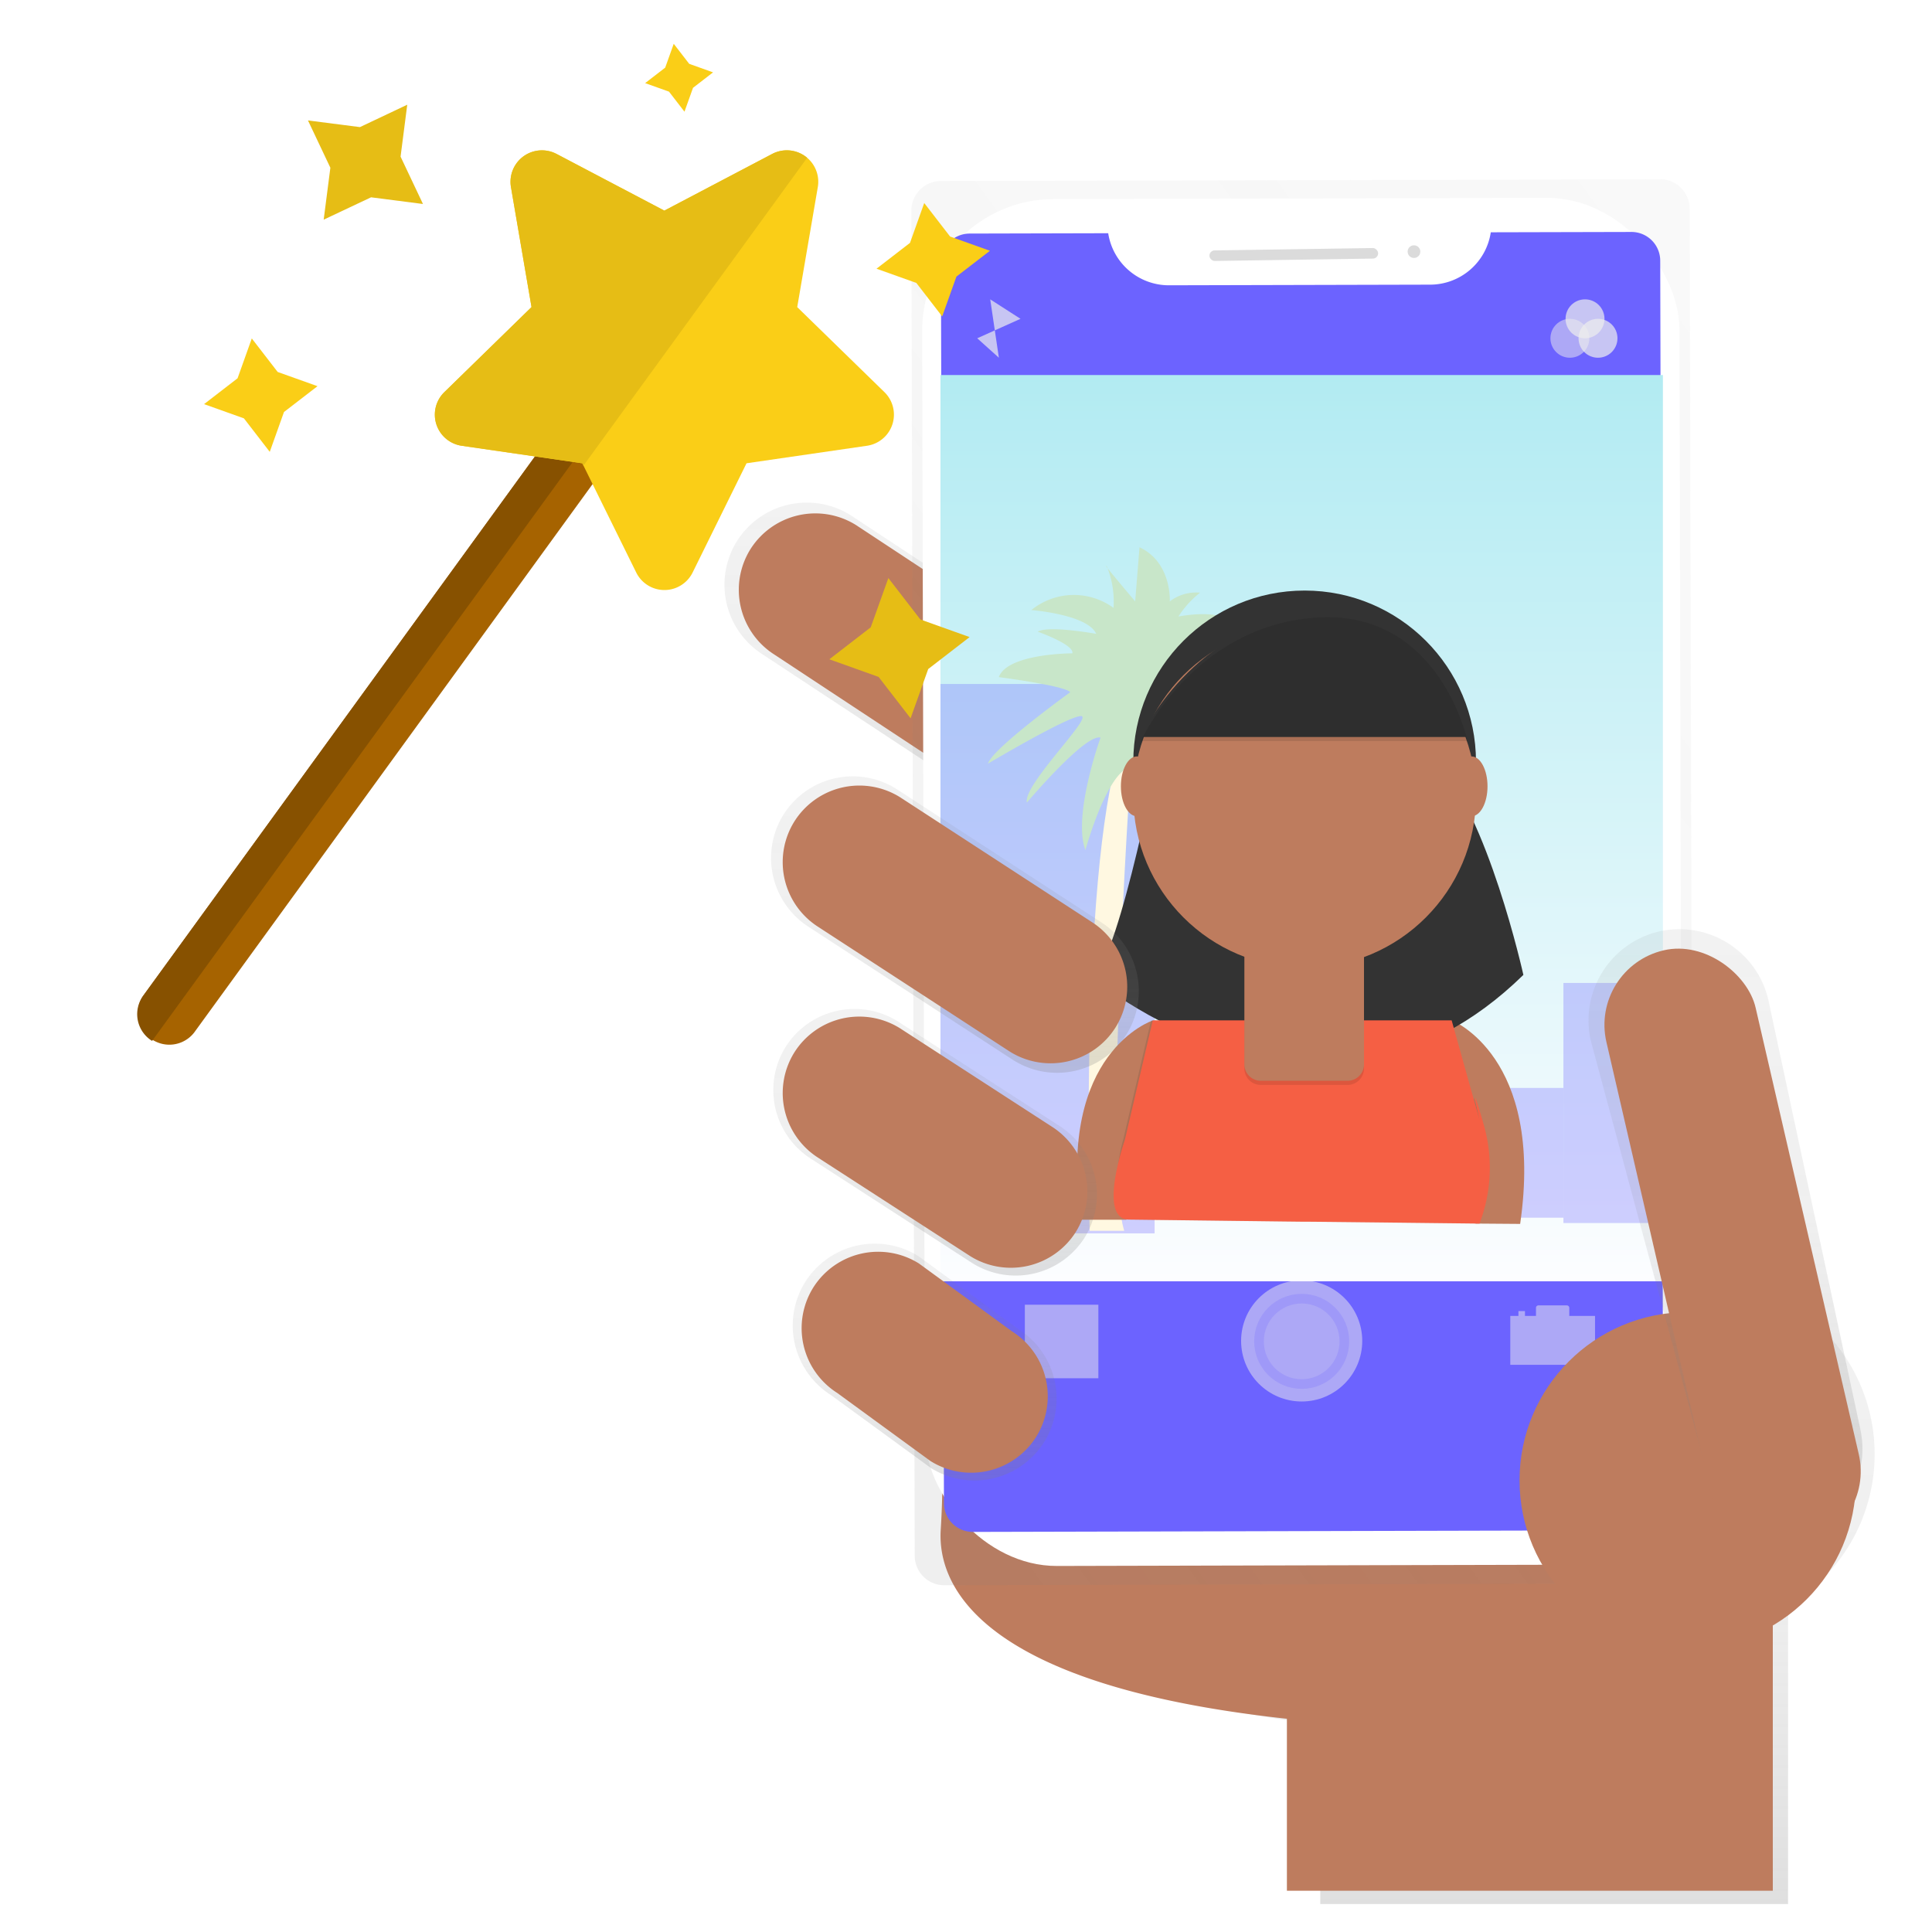 <svg xmlns="http://www.w3.org/2000/svg" xmlns:xlink="http://www.w3.org/1999/xlink" width="200" height="200" viewBox="0 0 200 200">
  <defs>
    <linearGradient id="linear-gradient" x1="0.5" y1="1" x2="0.5" gradientUnits="objectBoundingBox">
      <stop offset="0" stop-color="gray" stop-opacity="0.251"/>
      <stop offset="0.54" stop-color="gray" stop-opacity="0.122"/>
      <stop offset="1" stop-color="gray" stop-opacity="0.102"/>
    </linearGradient>
    <linearGradient id="linear-gradient-2" x1="0.5" y1="1" x2="0.5" y2="0" xlink:href="#linear-gradient"/>
    <linearGradient id="linear-gradient-3" x1="0.146" y1="1.023" x2="0.933" y2="-0.011" xlink:href="#linear-gradient"/>
    <linearGradient id="linear-gradient-4" x1="0.5" y1="1" x2="0.5" gradientUnits="objectBoundingBox">
      <stop offset="0" stop-color="#fcfdff"/>
      <stop offset="1" stop-color="#b2ebf2"/>
    </linearGradient>
    <linearGradient id="linear-gradient-5" x1="0.5" y1="1" x2="0.5" y2="0" xlink:href="#linear-gradient"/>
    <linearGradient id="linear-gradient-6" x1="0.5" y1="1" x2="0.5" y2="-0.001" xlink:href="#linear-gradient"/>
    <linearGradient id="linear-gradient-7" x1="0.5" y1="1" x2="0.5" y2="0" xlink:href="#linear-gradient"/>
    <linearGradient id="linear-gradient-8" x1="0.5" y1="1" x2="0.5" y2="0" xlink:href="#linear-gradient"/>
  </defs>
  <g id="Group_54" data-name="Group 54" transform="translate(-726 -727)">
    <g id="Group_44" data-name="Group 44" transform="translate(-177 -430)">
      <rect id="Rectangle_109" data-name="Rectangle 109" width="200" height="200" transform="translate(903 1157)" fill="#fff"/>
      <g id="Group_33" data-name="Group 33" transform="translate(432.079 1069.559)">
        <g id="Group_2" data-name="Group 2" transform="translate(545.921 106)">
          <path id="Path_1" data-name="Path 1" d="M404.55,245.87h0a8.55,8.55,0,0,1-11.755,2.671l-24.9-16.406a8.55,8.55,0,0,1-2.671-11.755h0a8.55,8.55,0,0,1,11.755-2.671l24.9,16.406A8.55,8.55,0,0,1,404.55,245.87Z" transform="translate(-363.926 -182.937)" fill="url(#linear-gradient)"/>
          <path id="Path_2" data-name="Path 2" d="M407.575,248.422h0a7.947,7.947,0,0,1-10.928,2.484L373.5,235.642a7.947,7.947,0,0,1-2.484-10.928h0a7.947,7.947,0,0,1,10.928-2.484l23.145,15.251a7.947,7.947,0,0,1,2.482,10.941Z" transform="translate(-368.325 -186.432)" fill="#be7c5e"/>
          <path id="Path_3" data-name="Path 3" d="M563.423,588.3a18.184,18.184,0,0,0-36.048-3.39l-55.884-1.513.633,9.6s-7.967,18.386,33.912,23.291v18.59h48.424V603.983a18.174,18.174,0,0,0,8.963-15.687Z" transform="translate(-444.361 -456.333)" fill="url(#linear-gradient-2)"/>
          <path id="Path_4" data-name="Path 4" d="M452.585,637.93c-.288,5.173,3.213,15.957,35.841,19.481v17.806h50.3V628.054L452.56,625.9l.028.416A92.988,92.988,0,0,1,452.585,637.93Z" transform="translate(-430.206 -498.046)" fill="#be7c5e"/>
          <g id="Group_1" data-name="Group 1" transform="translate(19.343)" opacity="0.5">
            <path id="Path_5" data-name="Path 5" d="M518.121,73.13l-74.449.182a3.059,3.059,0,0,0-3.052,3.064l.348,139.247a3.059,3.059,0,0,0,3.067,3.052l74.449-.182a3.059,3.059,0,0,0,3.052-3.067l-.346-139.244A3.059,3.059,0,0,0,518.121,73.13Z" transform="translate(-440.62 -73.13)" fill="url(#linear-gradient-3)"/>
          </g>
          <rect id="Rectangle_1" data-name="Rectangle 1" width="78.391" height="141.499" rx="13.64" transform="translate(20.429 2.084) rotate(-0.14)" fill="#fff"/>
          <path id="_Path_" data-name="&lt;Path&gt;" d="M509.688,94.785a6.356,6.356,0,0,1-6.25,5.42l-27.077.066a6.356,6.356,0,0,1-6.277-5.39l-14.343.035A2.979,2.979,0,0,0,452.77,97.9l.31,128.45a2.979,2.979,0,0,0,2.984,2.971l68.507-.166a2.979,2.979,0,0,0,2.971-2.984l-.313-128.45a2.979,2.979,0,0,0-2.984-2.971Z" transform="translate(-430.363 -89.297)" fill="#6c63ff"/>
          <rect id="Rectangle_2" data-name="Rectangle 2" width="17.468" height="1.092" rx="0.546" transform="translate(50.19 7.372) rotate(-0.86)" fill="#dbdbdb"/>
          <circle id="Ellipse_1" data-name="Ellipse 1" cx="0.656" cy="0.656" r="0.656" transform="translate(70.709 6.844) rotate(-0.86)" fill="#dbdbdb"/>
          <circle id="Ellipse_2" data-name="Ellipse 2" cx="6.27" cy="6.27" r="6.27" transform="translate(53.479 113.983)" fill="#eee" opacity="0.5"/>
          <circle id="Ellipse_3" data-name="Ellipse 3" cx="4.419" cy="4.419" r="4.419" transform="translate(55.331 115.878)" fill="none" stroke="#6c63ff" stroke-miterlimit="10" stroke-width="1" opacity="0.2"/>
          <rect id="Rectangle_3" data-name="Rectangle 3" width="7.612" height="7.612" transform="translate(31.091 116.505)" fill="#eee" opacity="0.5"/>
          <path id="Path_6" data-name="Path 6" d="M692.558,567.42v-.837a.252.252,0,0,0-.252-.252h-2.943a.252.252,0,0,0-.252.252v.837h-1.14v-.5h-.676v.5h-.845v5.062h8.774V567.42Z" transform="translate(-605.107 -449.757)" fill="#eee" opacity="0.5"/>
          <rect id="Rectangle_4" data-name="Rectangle 4" width="74.785" height="93.817" transform="translate(22.357 20.265)" fill="url(#linear-gradient-4)"/>
          <circle id="Ellipse_4" data-name="Ellipse 4" cx="2.015" cy="2.015" r="2.015" transform="translate(87.066 12.429)" fill="#eee" opacity="0.7"/>
          <circle id="Ellipse_5" data-name="Ellipse 5" cx="2.015" cy="2.015" r="2.015" transform="translate(88.41 14.444)" fill="#eee" opacity="0.7"/>
          <circle id="Ellipse_6" data-name="Ellipse 6" cx="2.015" cy="2.015" r="2.015" transform="translate(85.5 14.444)" fill="#eee" opacity="0.5"/>
          <path id="Path_7" data-name="Path 7" d="M105.044,49.28l3.135,2.015L103.7,53.31l2.24,2.015" transform="translate(-77.537 -36.851)" fill="#eee" opacity="0.7"/>
          <rect id="Rectangle_5" data-name="Rectangle 5" width="22.167" height="56.873" transform="translate(22.357 52.247)" fill="#6c63ff" opacity="0.3"/>
          <rect id="Rectangle_6" data-name="Rectangle 6" width="10.971" height="13.435" transform="translate(75.87 94.063)" fill="#6c63ff" opacity="0.3"/>
          <rect id="Rectangle_7" data-name="Rectangle 7" width="9.405" height="24.853" transform="translate(86.844 83.196)" fill="#6c63ff" opacity="0.3"/>
          <path id="Path_8" data-name="Path 8" d="M517.04,373.434h-3.581s-1.112-39.183,3.581-51.274h.9S514.808,366.493,517.04,373.434Z" transform="translate(-475.659 -264.582)" fill="#fff8e1"/>
          <path id="Path_9" data-name="Path 9" d="M483.715,255.738s-2.91,8.071-1.566,11.645c0,0,2.018-7.39,4.366-8.51s4.815,8.51,4.815,8.51,1.344-6.053-1.12-10.971a19.464,19.464,0,0,1,7.39,7.836s.449-3.359-5.375-10.3a22.73,22.73,0,0,1,8.51,4.479s1.12-2.464-5.821-6.494c0,0,.9-2.91,6.27-1.566,0,0,0-3.806-8.51-3.135,0,0,0-2.464,5.6-2.018,0,0,0-3.135-6.494-2.018a9.825,9.825,0,0,1,2.24-2.464,4.5,4.5,0,0,0-3.135.9s.225-4.035-3.135-5.6l-.449,5.6s-3.763-4.436-2.91-3.581a9.807,9.807,0,0,1,.671,4.255,6.979,6.979,0,0,0-8.509.224s5.821.449,6.716,2.464c0,0-4.926-.9-6.053-.224,0,0,3.806,1.344,3.581,2.24,0,0-6.716,0-7.612,2.464,0,0,6.941.9,7.39,1.566,0,0-8.071,5.821-8.51,7.39,0,0,8.285-4.926,9.627-4.926s-6.053,7.165-5.6,8.956C476.1,262.454,482.146,255.291,483.715,255.738Z" transform="translate(-444.788 -197.937)" fill="#c8e6c9"/>
          <path id="Path_10" data-name="Path 10" d="M516.482,443.68s-9.945,3.256-7.425,20.628h4.7l5.609-17.74Z" transform="translate(-472.148 -356.599)" fill="#be7c5e"/>
          <path id="Path_11" data-name="Path 11" d="M653.828,443.68s9.612,3.7,7.09,21.075l-4.615-.035L650.94,446.56Z" transform="translate(-578.552 -356.615)" fill="#be7c5e"/>
          <path id="Path_12" data-name="Path 12" d="M520.554,330.82s-4.54,23.337-7.014,22.1c0,0,23.882,20.626,44.966,0,0,0-3.712-16.737-9.079-22.1Z" transform="translate(-475.806 -270.558)" fill="#333"/>
          <circle id="Ellipse_7" data-name="Ellipse 7" cx="17.738" cy="17.738" r="17.738" transform="translate(42.319 42.575)" fill="#333"/>
          <path id="Path_13" data-name="Path 13" d="M562.352,464.719a16.144,16.144,0,0,0,.414-10.313c-1.649-5.773-.414-.414-.414-.414l-2.888-10.313H528.528l-2.888,12.376s-1.695,5.73.414,8.25" transform="translate(-484.373 -356.614)" opacity="0.1"/>
          <path id="Path_14" data-name="Path 14" d="M558.642,443.68H527.7l-2.888,12.376s-2.873,8.209.414,8.25c36.474.449.2,0,36.3.414a16.144,16.144,0,0,0,.414-10.313c-1.649-5.773-.414-.414-.414-.414Z" transform="translate(-483.367 -356.614)" fill="#f55f44"/>
          <path id="Path_15" data-name="Path 15" d="M213.373,329.84h12.376v14.391a1.7,1.7,0,0,1-1.7,1.7h-8.984a1.7,1.7,0,0,1-1.7-1.7V329.84Z" transform="translate(-159.548 -252.178)" opacity="0.1"/>
          <path id="Path_16" data-name="Path 16" d="M213.373,328h12.376v14.394a1.7,1.7,0,0,1-1.7,1.7h-8.984a1.7,1.7,0,0,1-1.7-1.7V328Z" transform="translate(-159.548 -250.771)" fill="#be7c5e"/>
          <path id="Path_17" data-name="Path 17" d="M577.42,403.838a17.811,17.811,0,0,0,12.376.035V402.36H577.42Z" transform="translate(-523.575 -324.445)" opacity="0.1"/>
          <circle id="Ellipse_8" data-name="Ellipse 8" cx="17.738" cy="17.738" r="17.738" transform="translate(42.319 46.139)" fill="#be7c5e"/>
          <path id="Path_18" data-name="Path 18" d="M534.81,276.421h33.826s-2.888-13.66-15.675-12.789S534.81,276.421,534.81,276.421Z" transform="translate(-491.712 -218.688)" fill="#333"/>
          <ellipse id="Ellipse_9" data-name="Ellipse 9" cx="1.649" cy="3.095" rx="1.649" ry="3.095" transform="translate(41.035 59.746)" fill="#be7c5e"/>
          <ellipse id="Ellipse_10" data-name="Ellipse 10" cx="1.649" cy="3.095" rx="1.649" ry="3.095" transform="translate(75.689 59.746)" fill="#be7c5e"/>
          <path id="Path_19" data-name="Path 19" d="M534.81,278.241h33.826s-2.888-13.66-15.675-12.789S534.81,278.241,534.81,278.241Z" transform="translate(-491.712 -220.079)" opacity="0.1"/>
          <circle id="Ellipse_11" data-name="Ellipse 11" cx="17.412" cy="17.412" r="17.412" transform="translate(82.302 117.277)" fill="#be7c5e"/>
          <path id="Path_20" data-name="Path 20" d="M740.083,473.339h0c-5.044,1.168-8.522-2.126-9.69-7.178l-11.6-43.128a9.458,9.458,0,0,1,7.062-11.312h0a9.458,9.458,0,0,1,11.312,7.062l9.478,44.232C747.8,468.083,745.147,472.171,740.083,473.339Z" transform="translate(-629.113 -333.853)" fill="url(#linear-gradient-5)"/>
          <rect id="Rectangle_8" data-name="Rectangle 8" width="15.849" height="63.279" rx="7.924" transform="translate(89.513 81.599) rotate(-13.01)" fill="#be7c5e"/>
          <path id="Path_21" data-name="Path 21" d="M416.181,463.4h0a8.446,8.446,0,0,1-11.6,2.641l-16.7-10.8a8.446,8.446,0,0,1-2.641-11.6h0a8.446,8.446,0,0,1,11.6-2.641l16.7,10.8A8.446,8.446,0,0,1,416.181,463.4Z" transform="translate(-378.908 -353.833)" fill="url(#linear-gradient-6)"/>
          <path id="Path_22" data-name="Path 22" d="M417.953,563.332h0A8.522,8.522,0,0,1,406.235,566l-10.341-7.544a8.522,8.522,0,0,1-2.663-11.718h0a8.522,8.522,0,0,1,11.718-2.663l10.341,7.544A8.522,8.522,0,0,1,417.953,563.332Z" transform="translate(-384.87 -432.594)" fill="url(#linear-gradient-7)"/>
          <path id="Path_23" data-name="Path 23" d="M419.847,565.2h0a7.947,7.947,0,0,1-10.928,2.484l-9.644-7.042a7.947,7.947,0,0,1-2.484-10.928h0a7.947,7.947,0,0,1,10.928-2.484l9.644,7.034a7.947,7.947,0,0,1,2.484,10.936Z" transform="translate(-387.596 -434.997)" fill="#be7c5e"/>
          <path id="Path_24" data-name="Path 24" d="M418.152,465.155h0a7.947,7.947,0,0,1-10.928,2.484l-15.71-10.164a7.947,7.947,0,0,1-2.484-10.928h0a7.947,7.947,0,0,1,10.941-2.484l15.7,10.172A7.947,7.947,0,0,1,418.152,465.155Z" transform="translate(-381.793 -356.169)" fill="#be7c5e"/>
          <path id="Path_25" data-name="Path 25" d="M419.807,364.106h0a8.484,8.484,0,0,1-11.667,2.651l-21.16-13.778a8.484,8.484,0,0,1-2.651-11.672h0A8.484,8.484,0,0,1,396,338.656l21.16,13.778A8.484,8.484,0,0,1,419.807,364.106Z" transform="translate(-378.214 -275.553)" fill="url(#linear-gradient-8)"/>
          <path id="Path_26" data-name="Path 26" d="M422.261,366.247h0a7.947,7.947,0,0,1-10.928,2.484l-19.819-12.9A7.947,7.947,0,0,1,389.03,344.9h0a7.947,7.947,0,0,1,10.941-2.5l19.819,12.9A7.947,7.947,0,0,1,422.261,366.247Z" transform="translate(-381.793 -278.427)" fill="#be7c5e"/>
        </g>
        <g id="magic-wand" transform="translate(569.287 87.441) rotate(81)">
          <path id="Path_379" data-name="Path 379" d="M.953.953a3.256,3.256,0,0,1,4.6,0L63,58.394a3.255,3.255,0,0,1-4.6,4.6L.953,5.557A3.255,3.255,0,0,1,.953.953Z" transform="translate(30.341 35.641)" fill="#a66300"/>
          <path id="Path_380" data-name="Path 380" d="M.953.163C1.011.1,1.072.053,1.133,0L63.16,62.027c-.053.061-.1.122-.163.18a3.255,3.255,0,0,1-4.6,0L.953,4.766A3.255,3.255,0,0,1,.953.163Z" transform="translate(30.341 36.432)" fill="#875100"/>
          <path id="Path_381" data-name="Path 381" d="M.647,30.311l7.541-10.1L4.138,8.266A3.255,3.255,0,0,1,8.266,4.138l11.94,4.049L30.312.646a3.255,3.255,0,0,1,5.2,2.65L35.352,15.9l10.295,7.28a3.255,3.255,0,0,1-.913,5.766l-12.04,3.743-3.742,12.04a3.255,3.255,0,0,1-5.766.913L15.9,35.352,3.3,35.513a3.255,3.255,0,0,1-2.65-5.2Z" transform="translate(8.717 12.429)" fill="#face17"/>
          <path id="Path_382" data-name="Path 382" d="M7.35,0l-2.6,4.751L0,7.35l4.751,2.6L7.35,14.7l2.6-4.751L14.7,7.35l-4.751-2.6Z" transform="translate(58.102 8.335)" fill="#e6bd15"/>
          <g id="Group_13" data-name="Group 13" transform="translate(0 0)">
            <path id="Path_383" data-name="Path 383" d="M5.945,0l-2.1,3.843L0,5.945l3.843,2.1,2.1,3.843,2.1-3.843,3.843-2.1-3.843-2.1Z" transform="translate(23.294 70.946)" fill="#face17"/>
            <path id="Path_384" data-name="Path 384" d="M5.945,0l-2.1,3.843L0,5.945l3.843,2.1,2.1,3.843,2.1-3.843,3.843-2.1-3.843-2.1Z" transform="translate(20.338 0)" fill="#face17"/>
            <path id="Path_385" data-name="Path 385" d="M3.558,0,2.3,2.3,0,3.558,2.3,4.816l1.258,2.3,1.258-2.3,2.3-1.258L4.816,2.3Z" transform="translate(0 25.421)" fill="#face17"/>
          </g>
          <g id="Group_14" data-name="Group 14" transform="translate(1.913 17.184)">
            <path id="Path_386" data-name="Path 386" d="M0,0,1.524,5.2,0,10.406,5.2,8.882l5.2,1.524L8.882,5.2,10.406,0,5.2,1.524Z" transform="translate(0 40.027)" fill="#e6bd15"/>
            <path id="Path_387" data-name="Path 387" d="M.355,28.982a3.255,3.255,0,0,1,.292-3.425l7.541-10.1L4.138,3.512A3.255,3.255,0,0,1,4.919.165C4.976.107,5.035.053,5.1,0L32.954,27.858l-.261.081L28.95,39.979a3.255,3.255,0,0,1-5.766.913L15.9,30.6,3.3,30.759A3.275,3.275,0,0,1,.355,28.982Z" transform="translate(6.805 0)" fill="#e6bd15"/>
          </g>
        </g>
      </g>
    </g>
  </g>
</svg>
